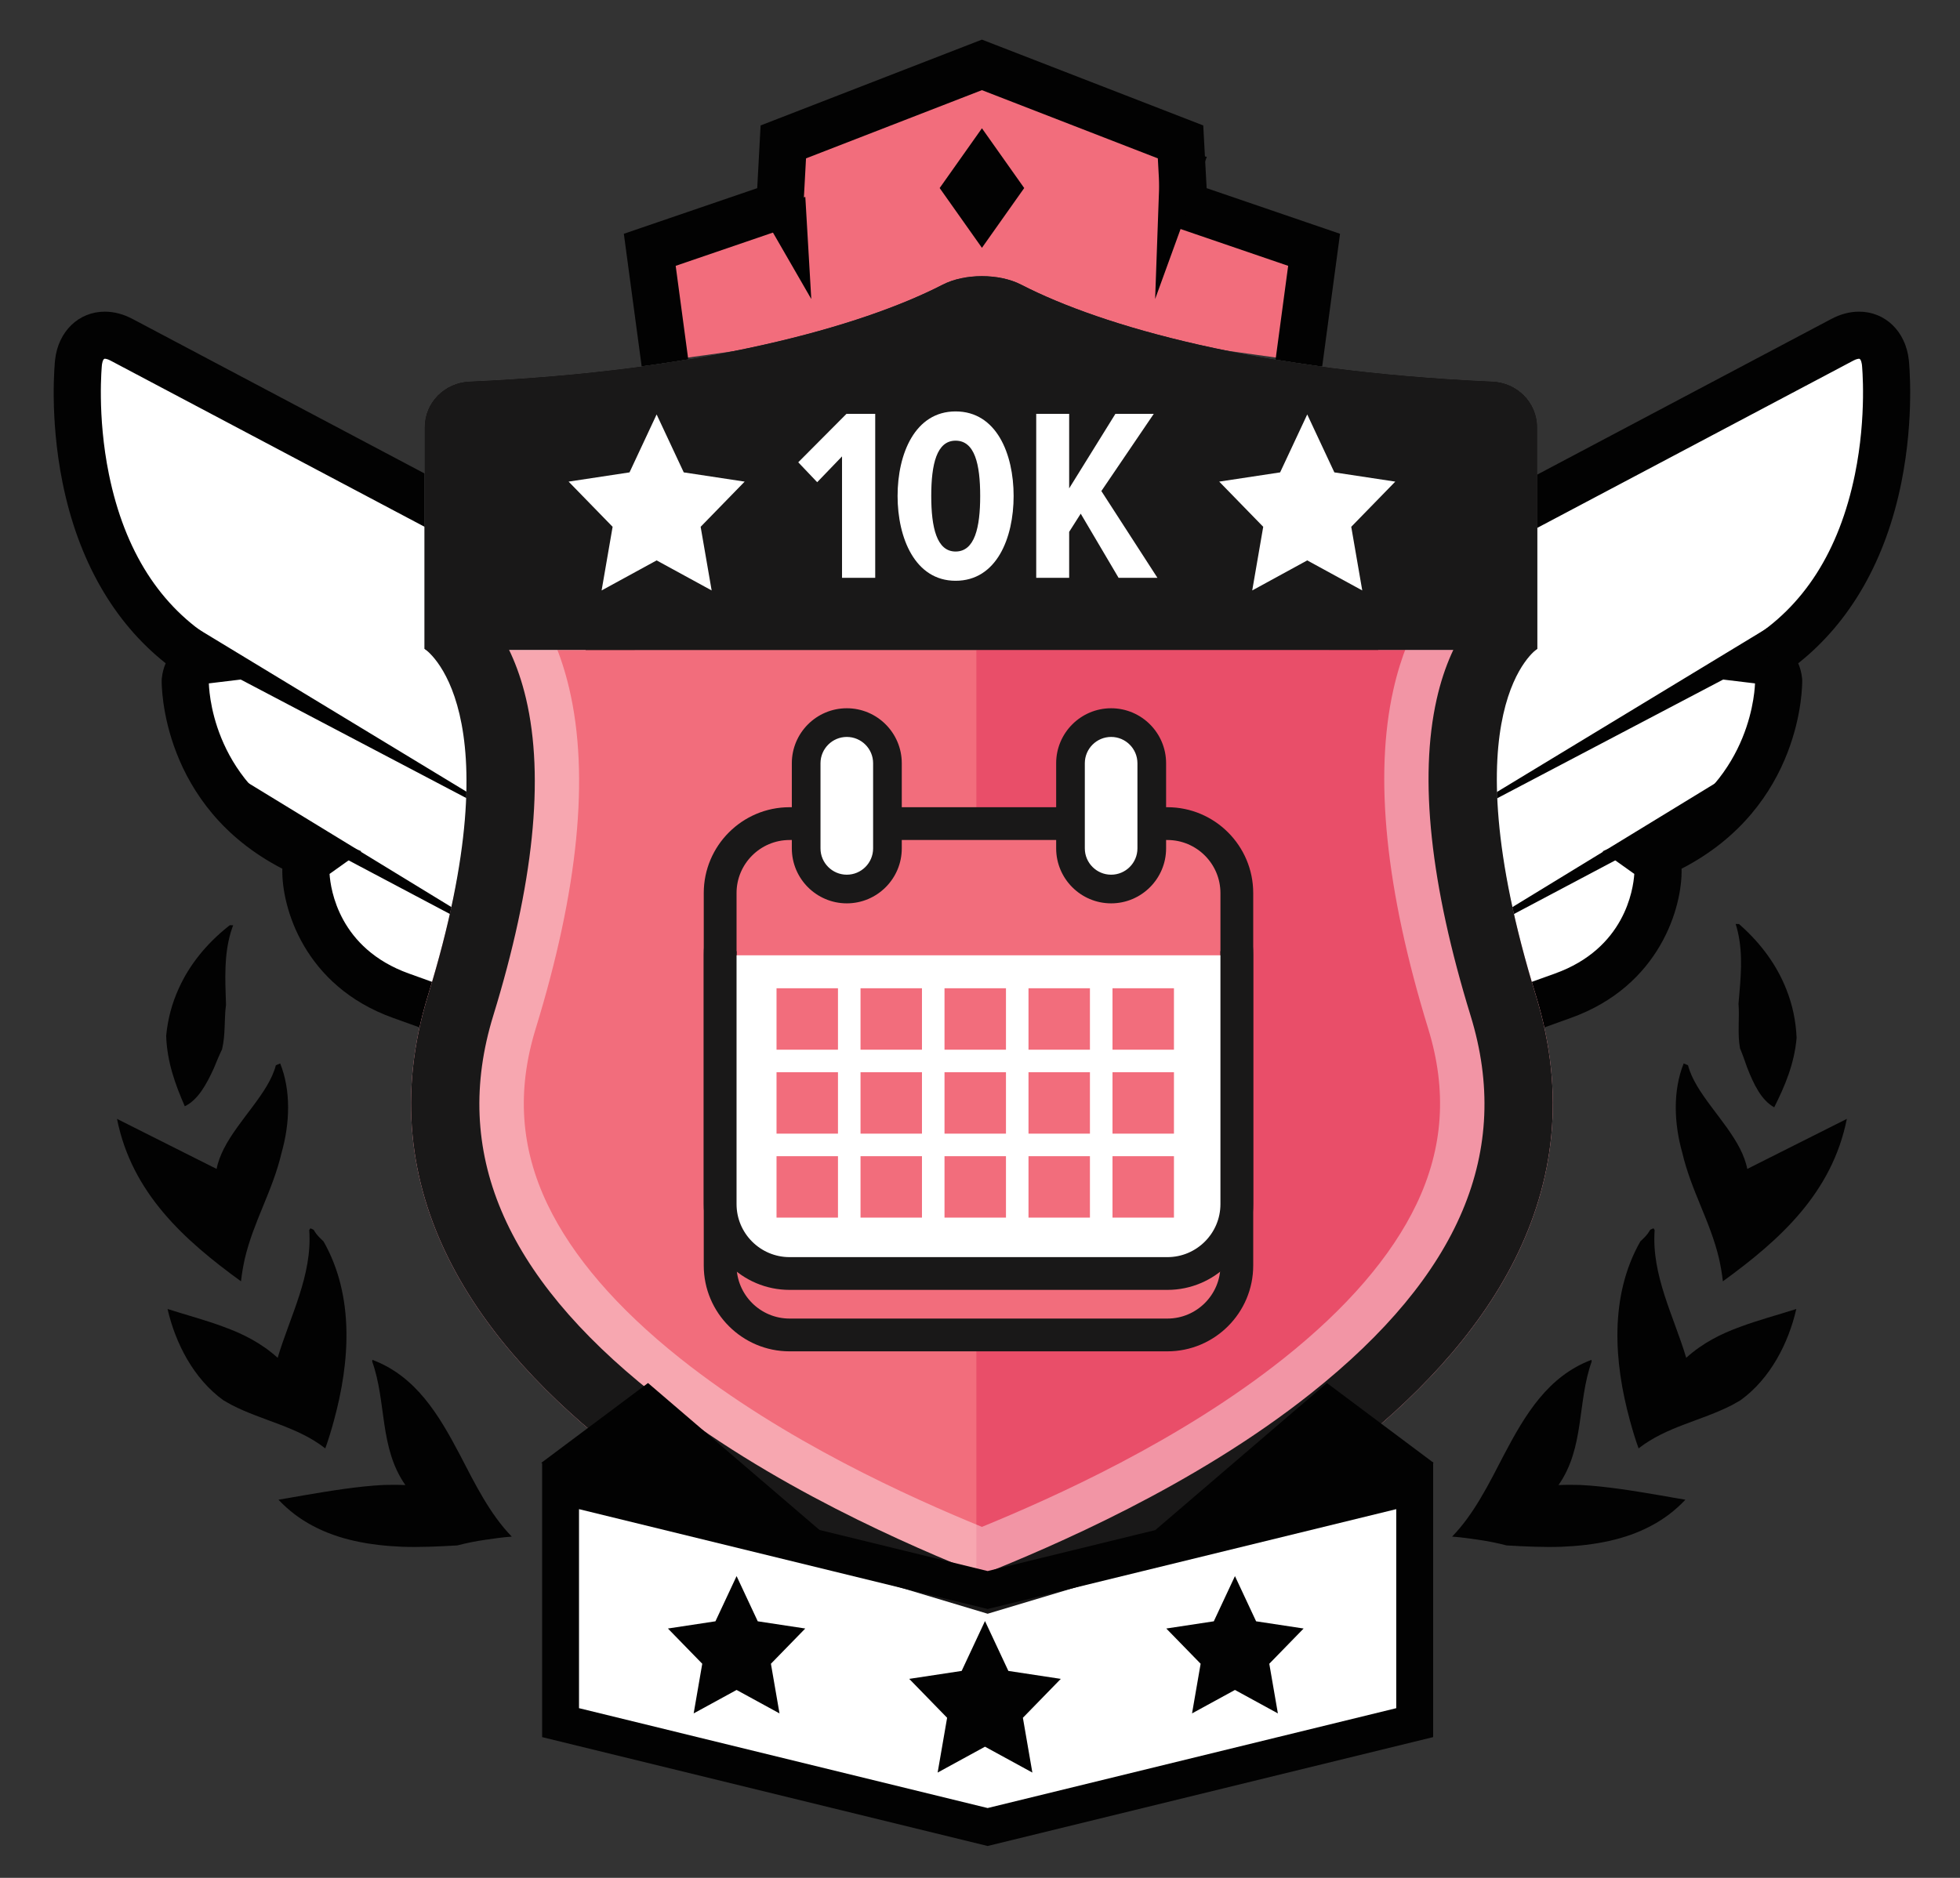 <?xml version="1.0" encoding="utf-8"?>
<!-- Generator: Adobe Illustrator 16.0.0, SVG Export Plug-In . SVG Version: 6.00 Build 0)  -->
<!DOCTYPE svg PUBLIC "-//W3C//DTD SVG 1.1//EN" "http://www.w3.org/Graphics/SVG/1.1/DTD/svg11.dtd">
<svg version="1.1" id="Layer_1" xmlns="http://www.w3.org/2000/svg" xmlns:xlink="http://www.w3.org/1999/xlink" x="0px" y="0px"
	 width="240px" height="230px" viewBox="0 0 240 230" enable-background="new 0 0 240 230" xml:space="preserve">
<rect x="0" y="0" width="240" height="230" fill="#333333" stroke="none"/>
<polygon fill="#F26D7C" points="144.977,27.653 144.557,17.38 120.237,7.945 95.916,17.38 95.498,27.653 79.563,33.104 
	82.709,44.006 120.237,38.765 157.766,44.006 160.91,30.595 "/>
<path fill="#020202" d="M80.235,57.265l-3.846-28.632l16.332-5.587l0.414-7.681l27.101-10.513l27.102,10.513l0.414,7.681
	l16.334,5.587l-3.848,28.632l-40.002-5.587L80.235,57.265z M120.236,45.853l35.057,4.896l2.441-18.19l-15.533-5.314l-0.426-7.848
	l-21.54-8.356l-21.539,8.356l-0.425,7.848l-15.534,5.314l2.442,18.19L120.236,45.853z"/>
<polygon fill="#020202" points="120.237,30.352 115.061,23.031 120.237,15.711 125.413,23.031 "/>
<polygon fill="#020202" points="147.771,19.207 141.445,36.626 142.107,18.105 "/>
<polygon fill="#020202" points="98.611,24.119 99.341,36.626 93.084,25.773 "/>
<path fill="#FFFFFF" d="M9.611,44.396c0.313-2.897,2.677-4.153,5.253-2.79l29.302,15.511l27.572,14.596
	c2.576,1.364,3.977,4.757,3.111,7.541l-4.1,13.18c-0.578,1.857-2.085,3.129-3.839,3.479l2.282,0.815
	c1.839,0.975,2.837,3.395,2.22,5.378l-2.974,9.538c-0.396,1.275-1.428,2.218-2.635,2.544l3.817,1.365
	c1.269,0.671,1.957,2.342,1.531,3.712l-2.119,6.77c-0.425,1.371-1.979,2.375-3.33,1.89c0,0-4.747-1.706-16.618-5.971
	c-11.871-4.268-11.633-15.438-11.633-15.438c0.072-0.681,0.4-1.237,0.859-1.563c-15.863-6.5-15.631-21.586-15.631-21.586
	c0.152-1.414,1.014-2.343,2.131-2.479C6.863,69.89,9.611,44.396,9.611,44.396"/>
<path fill="#FFFFFF" d="M230.863,44.396c-0.314-2.897-2.679-4.153-5.254-2.79l-29.301,15.511l-27.574,14.596
	c-2.576,1.364-3.976,4.757-3.109,7.541l4.1,13.18c0.578,1.857,2.084,3.129,3.838,3.479l-2.282,0.815
	c-1.837,0.975-2.837,3.395-2.218,5.378l2.972,9.538c0.397,1.275,1.43,2.218,2.635,2.544l-3.815,1.365
	c-1.269,0.671-1.957,2.342-1.531,3.712l2.119,6.77c0.426,1.371,1.979,2.375,3.33,1.89c0,0,4.746-1.706,16.617-5.971
	c11.871-4.268,11.633-15.438,11.633-15.438c-0.072-0.681-0.4-1.237-0.859-1.563c15.864-6.5,15.633-21.586,15.633-21.586
	c-0.153-1.414-1.015-2.343-2.131-2.479C233.61,69.89,230.863,44.396,230.863,44.396"/>
<polygon fill="#020202" points="18.74,73.695 66.93,102.914 17.043,76.695 "/>
<polygon fill="#020202" points="28.426,94.697 66.93,118.215 27.057,97.1 "/>
<path fill="#020202" d="M66.421,130.932c-0.581,0-1.149-0.1-1.693-0.294l-16.616-5.972c-10.936-3.929-13.641-13.631-13.543-18.21
	l0.002-0.057c-14.828-7.65-14.783-22.418-14.773-23.077l0.018-0.266c0.069-0.65,0.23-1.262,0.471-1.818
	c-6.383-5.058-10.721-12.64-12.633-22.152c-1.625-8.09-0.94-14.72-0.91-14.999c0.377-3.484,2.881-5.916,6.088-5.916
	c1.133,0,2.271,0.298,3.383,0.886L73.09,69.163c3.813,2.02,5.796,6.827,4.516,10.947L74.032,91.6
	c0.746,0.281,1.67,0.565,2.174,0.722c1.852,0.57,3.951,1.217,3.828,3.618c-0.056,1.068-0.758,2.443-2.559,2.802l-0.259,0.039
	l-2.95,0.313c0.307,1.268,0.295,2.608-0.097,3.87l-2.974,9.54c-0.055,0.176-0.117,0.35-0.187,0.521
	c2.457,1.324,3.731,4.434,2.899,7.101l-2.119,6.771C71.062,129.231,68.804,130.932,66.421,130.932 M40.354,107.038
	c0.127,1.914,1.172,9.131,9.708,12.198l16.224,5.83l2.115-6.663c0.004-0.053-0.043-0.181-0.099-0.26l-12.128-4.337l8.877-2.403
	c0.223-0.061,0.523-0.259,0.634-0.616l2.974-9.54c0.203-0.654-0.207-1.649-0.814-1.97l-8.357-4.425l8.611-0.91
	c-0.307-0.758-0.346-1.584-0.104-2.364l4.1-13.183c0.451-1.45-0.361-3.422-1.705-4.134L13.515,44.155
	c-0.367-0.195-0.602-0.217-0.684-0.217c-0.266,0-0.348,0.735-0.352,0.767c-0.006,0.057-0.621,6.152,0.861,13.398
	c1.92,9.386,6.286,16.224,12.979,20.323l7.068,4.331L25.573,83.7c0.072,2.011,1.056,13.344,13.834,18.58l4.84,1.982L40.354,107.038z
	"/>
<path fill="#020202" d="M174.053,130.932L174.053,130.932c-2.381,0-4.64-1.698-5.367-4.04l-2.117-6.767
	c-0.83-2.67,0.441-5.778,2.898-7.103c-0.07-0.171-0.133-0.346-0.188-0.522l-2.973-9.536c-0.393-1.262-0.402-2.604-0.096-3.872
	L163,98.741c-1.8-0.358-2.503-1.733-2.559-2.802c-0.123-2.401,1.977-3.048,3.828-3.618c0.504-0.155,1.428-0.44,2.174-0.722
	l-3.574-11.489c-1.279-4.12,0.703-8.929,4.516-10.946l56.875-30.107c1.111-0.588,2.25-0.886,3.385-0.886
	c3.207,0,5.709,2.433,6.087,5.915c0.03,0.28,0.716,6.91-0.91,15c-1.911,9.513-6.249,17.095-12.631,22.151
	c0.237,0.557,0.399,1.168,0.471,1.817l0.018,0.268c0.009,0.659,0.054,15.428-14.774,23.077l0.002,0.057
	c0.098,4.58-2.607,14.282-13.541,18.211l-16.618,5.972C175.202,130.832,174.633,130.932,174.053,130.932 M172.166,118.146
	c-0.048,0.074-0.096,0.209-0.087,0.279l2.082,6.65l16.251-5.84c8.518-3.061,9.576-10.255,9.706-12.198l-3.892-2.773l4.84-1.982
	c12.722-5.212,13.753-16.611,13.834-18.58l-7.814-0.943l7.068-4.331c6.692-4.1,11.059-10.938,12.979-20.322
	c1.482-7.247,0.867-13.343,0.861-13.403c-0.003-0.027-0.086-0.762-0.351-0.762c-0.083,0-0.316,0.021-0.686,0.216l-56.875,30.106
	c-1.345,0.712-2.156,2.684-1.705,4.136l4.101,13.18c0.241,0.781,0.205,1.607-0.104,2.365l8.612,0.912l-8.358,4.423
	c-0.606,0.32-1.019,1.315-0.813,1.972l2.973,9.536c0.111,0.36,0.412,0.558,0.635,0.618l8.877,2.403L172.166,118.146z"/>
<polygon fill="#020202" points="223.431,76.696 173.545,102.913 221.734,73.696 "/>
<polygon fill="#020202" points="213.416,97.1 173.545,118.215 212.049,94.698 "/>
<path fill="#F26D7C" d="M188.07,121.941c-10.149-32.987-1.838-41.102-0.035-42.339h-67.366H52.188
	c1.803,1.238,10.365,9.352,0.215,42.339c-14.918,48.48,55.285,74.916,67.834,79.935c0.137-0.055,0.283-0.112,0.433-0.172
	C134.307,196.278,202.826,169.896,188.07,121.941"/>
<g opacity="0.5">
	<g>
		<g>
			<defs>
				<rect id="SVGID_1_" x="119.561" y="78.02" width="69.468" height="122.101"/>
			</defs>
			<clipPath id="SVGID_2_">
				<use xlink:href="#SVGID_1_"  overflow="visible"/>
			</clipPath>
			<path clip-path="url(#SVGID_2_)" fill="#DF2F55" d="M186.958,120.358c-10.149-32.988-1.839-41.102-0.036-42.34h-67.366v122.103
				C133.193,194.694,201.713,168.313,186.958,120.358"/>
		</g>
	</g>
</g>
<path fill="#F26D7C" d="M142.945,163.504h-46.26c-4.697,0-8.504-3.807-8.504-8.503v-38.097c0-4.696,3.807-8.503,8.504-8.503h46.26
	c4.695,0,8.503,3.807,8.503,8.503v38.097C151.448,159.697,147.641,163.504,142.945,163.504"/>
<path fill="#191818" d="M142.945,165.511h-46.26c-5.796,0-10.511-4.715-10.511-10.51v-38.097c0-5.795,4.715-10.511,10.511-10.511
	h46.26c5.795,0,10.51,4.716,10.51,10.511v38.097C153.455,160.796,148.74,165.511,142.945,165.511 M96.686,110.408
	c-3.582,0-6.496,2.914-6.496,6.496v38.097c0,3.582,2.914,6.496,6.496,6.496h46.259c3.582,0,6.496-2.914,6.496-6.496v-38.097
	c0-3.582-2.914-6.496-6.496-6.496H96.686z"/>
<path fill="#F26D7C" d="M151.448,109.378c0-4.696-3.808-8.503-8.503-8.503h-46.26c-4.697,0-8.504,3.807-8.504,8.503v7.125h63.267
	V109.378z"/>
<path fill="#FFFFFF" d="M88.182,117.005v30.472c0,4.695,3.807,8.502,8.504,8.502h46.259c4.695,0,8.503-3.807,8.503-8.502v-30.472
	H88.182z"/>
<path fill="#191818" d="M142.945,157.985h-46.26c-5.796,0-10.511-4.716-10.511-10.511v-38.097c0-5.795,4.715-10.51,10.511-10.51
	h46.26c5.795,0,10.51,4.715,10.51,10.51v38.097C153.455,153.271,148.74,157.985,142.945,157.985 M96.686,102.883
	c-3.582,0-6.496,2.914-6.496,6.496v38.097c0,3.582,2.914,6.496,6.496,6.496h46.259c3.582,0,6.496-2.914,6.496-6.496v-38.097
	c0-3.582-2.914-6.496-6.496-6.496H96.686L96.686,102.883z"/>
<path fill="#FFFFFF" d="M136.057,88.503c-2.75,0-4.978,2.229-4.978,4.979v10.429c0,2.749,2.228,4.977,4.978,4.977
	c2.748,0,4.978-2.228,4.978-4.977V93.48C141.033,90.731,138.805,88.503,136.057,88.503"/>
<path fill="#191818" d="M136.057,110.642c-3.713,0-6.731-3.02-6.731-6.732V93.48c0-3.714,3.021-6.733,6.731-6.733
	s6.731,3.02,6.731,6.733v10.429C142.788,107.622,139.768,110.642,136.057,110.642 M136.057,90.259c-1.774,0-3.222,1.445-3.222,3.223
	v10.429c0,1.775,1.446,3.221,3.222,3.221c1.774,0,3.221-1.445,3.221-3.221V93.48C139.277,91.704,137.831,90.259,136.057,90.259"/>
<path fill="#FFFFFF" d="M103.691,88.503c-2.748,0-4.977,2.229-4.977,4.979v10.429c0,2.749,2.229,4.977,4.977,4.977
	s4.977-2.228,4.977-4.977V93.48C108.668,90.731,106.439,88.503,103.691,88.503"/>
<path fill="#191818" d="M103.691,110.642c-3.713,0-6.732-3.02-6.732-6.732V93.48c0-3.714,3.02-6.733,6.732-6.733
	c3.711,0,6.731,3.02,6.731,6.733v10.429C110.423,107.622,107.402,110.642,103.691,110.642 M103.691,90.259
	c-1.775,0-3.222,1.445-3.222,3.223v10.429c0,1.775,1.446,3.221,3.222,3.221c1.774,0,3.221-1.445,3.221-3.221V93.48
	C106.912,91.704,105.466,90.259,103.691,90.259"/>
<rect x="95.085" y="121.041" fill="#F26D7C" width="7.524" height="7.525"/>
<rect x="105.37" y="121.041" fill="#F26D7C" width="7.524" height="7.525"/>
<rect x="115.654" y="121.041" fill="#F26D7C" width="7.526" height="7.525"/>
<rect x="125.939" y="121.041" fill="#F26D7C" width="7.523" height="7.525"/>
<rect x="136.225" y="121.041" fill="#F26D7C" width="7.524" height="7.525"/>
<rect x="95.085" y="131.325" fill="#F26D7C" width="7.524" height="7.523"/>
<rect x="105.37" y="131.325" fill="#F26D7C" width="7.524" height="7.523"/>
<rect x="115.654" y="131.325" fill="#F26D7C" width="7.526" height="7.523"/>
<rect x="125.939" y="131.325" fill="#F26D7C" width="7.523" height="7.523"/>
<rect x="136.225" y="131.325" fill="#F26D7C" width="7.524" height="7.523"/>
<rect x="95.085" y="141.61" fill="#F26D7C" width="7.524" height="7.523"/>
<rect x="105.37" y="141.61" fill="#F26D7C" width="7.524" height="7.523"/>
<rect x="115.654" y="141.61" fill="#F26D7C" width="7.526" height="7.523"/>
<rect x="125.939" y="141.61" fill="#F26D7C" width="7.523" height="7.523"/>
<rect x="136.225" y="141.61" fill="#F26D7C" width="7.524" height="7.523"/>
<g opacity="0.4">
	<g>
		<g>
			<defs>
				<rect id="SVGID_3_" x="50.33" y="33.82" width="139.811" height="168.06"/>
			</defs>
			<clipPath id="SVGID_4_">
				<use xlink:href="#SVGID_3_"  overflow="visible"/>
			</clipPath>
			<path clip-path="url(#SVGID_4_)" fill="#FFFFFF" d="M120.236,47.885c8.377,4.037,25.288,10.076,54.198,12.174v14.625
				c-1.492,2.458-2.89,5.657-3.813,9.77c-2.39,10.613-0.953,24.591,4.264,41.547c2.328,7.567,1.855,14.6-1.444,21.498
				c-3.051,6.373-8.519,12.725-16.252,18.875c-12.736,10.132-28.209,17.049-36.952,20.637c-8.74-3.588-24.215-10.505-36.951-20.637
				c-7.733-6.15-13.201-12.502-16.252-18.875c-3.3-6.898-3.772-13.931-1.443-21.498c5.229-17.001,6.613-31.021,4.109-41.676
				c-0.964-4.099-2.392-7.283-3.91-9.729V60.053C87.928,58.416,107.365,54.09,120.236,47.885 M120.236,33.824
				c-1.726,0-3.453,0.347-4.794,1.037c-9.942,5.12-29.272,10.588-57.983,11.863c-3.018,0.135-5.467,2.57-5.467,5.59v27.16
				c0,0,11.264,7.193,0.41,42.467c-14.917,48.481,55.285,74.915,67.834,79.934c12.549-5.019,82.752-31.451,67.834-79.934
				c-10.854-35.272,0.158-42.467,0.158-42.467v-27.16c0-3.02-2.447-5.455-5.465-5.59c-28.712-1.275-47.791-6.743-57.732-11.863
				C123.689,34.171,121.963,33.824,120.236,33.824"/>
		</g>
	</g>
</g>
<path fill="#191818" d="M120.236,42.19c0.527,0,0.895,0.091,1.006,0.13c13.143,6.754,34.396,11.326,58.621,12.638v21.353
	c-1.469,2.076-2.99,5.088-3.945,9.333c-2.178,9.68-0.777,22.719,4.156,38.759c5.107,16.6-1.272,31.719-19.506,46.221
	c-14.387,11.444-31.92,18.869-40.333,22.248c-8.412-3.379-25.945-10.804-40.332-22.248c-18.232-14.502-24.613-29.621-19.506-46.221
	c4.943-16.066,6.294-29.134,4.014-38.836c-0.998-4.241-2.556-7.243-4.053-9.313V54.958c24.393-1.318,45.742-5.89,58.871-12.638
	C119.343,42.281,119.709,42.19,120.236,42.19 M120.236,33.824c-1.726,0-3.451,0.346-4.794,1.037
	c-9.942,5.12-29.272,10.588-57.983,11.863c-3.018,0.135-5.467,2.57-5.467,5.59v27.16c0,0,11.264,7.193,0.41,42.467
	c-14.917,48.481,55.285,74.915,67.834,79.934c12.549-5.019,82.752-31.451,67.834-79.934c-10.854-35.272,0.158-42.467,0.158-42.467
	v-27.16c0-3.02-2.447-5.455-5.465-5.59c-28.712-1.275-47.791-6.743-57.732-11.863C123.689,34.17,121.963,33.824,120.236,33.824"/>
<path fill="#191818" d="M188.23,52.315c0-3.021-2.449-5.456-5.465-5.591c-28.714-1.274-47.791-6.742-57.734-11.863
	c-2.684-1.383-6.904-1.383-9.589,0C105.5,39.982,86.17,45.45,57.458,46.725c-3.017,0.135-5.465,2.57-5.465,5.591v27.159
	c0,0,0.069,0.042,0.194,0.128h135.848c0.125-0.086,0.195-0.128,0.195-0.128V52.315L188.23,52.315z"/>
<polygon fill="#FFFFFF" points="103.105,70.771 103.105,55.899 100.064,59.06 97.746,56.622 103.646,50.691 107.169,50.691 
	107.169,70.771 "/>
<path fill="#FFFFFF" d="M109.908,60.745c0-5.178,2.136-10.355,7.104-10.355c4.998,0,7.105,5.179,7.105,10.355
	c0,5.147-2.078,10.388-7.105,10.388C112.044,71.133,109.908,65.894,109.908,60.745 M120.023,60.745c0-3.883-0.662-6.772-3.012-6.772
	c-2.318,0-2.98,2.891-2.98,6.772c0,3.854,0.662,6.805,2.98,6.805C119.361,67.55,120.023,64.6,120.023,60.745"/>
<polygon fill="#FFFFFF" points="136.969,70.771 132.333,62.914 130.918,65.141 130.918,70.771 126.884,70.771 126.884,50.691 
	130.918,50.691 130.918,59.813 136.578,50.691 141.275,50.691 134.861,60.144 141.727,70.771 "/>
<polygon fill="#FFFFFF" points="91.183,58.988 83.725,57.857 80.403,50.76 77.084,57.857 69.625,58.988 75.014,64.522 
	73.666,72.317 80.403,68.637 87.141,72.317 85.793,64.522 "/>
<polygon fill="#FFFFFF" points="170.85,58.988 163.391,57.857 160.07,50.76 156.75,57.857 149.291,58.988 154.68,64.522 
	153.334,72.317 160.07,68.637 166.807,72.317 165.459,64.522 "/>
<path fill="#020202" d="M212.878,122.938c0.146,1.75-0.151,3.623,0.187,5.47c0.328,0.772,0.593,1.554,0.873,2.349
	c0.819,2.085,1.733,3.99,3.312,4.866c1.283-2.557,2.463-5.286,2.742-8.497c-0.084-2.099-0.509-4.063-1.248-5.928
	c-1.15-2.94-3.063-5.579-5.613-7.852c-0.082-0.079-0.144-0.109-0.187-0.17l-0.416-0.012c0.095,0.271,0.166,0.577,0.248,0.886
	C213.453,116.935,213.158,119.727,212.878,122.938"/>
<path fill="#020202" d="M213.076,140.718c-1.817-3.577-5.512-6.851-6.379-10.245l-0.532-0.223
	c-1.337,3.336-1.192,7.326-0.169,10.951c1.109,4.703,3.424,8.368,4.508,12.993c0.193,0.891,0.354,1.774,0.459,2.741
	c6.956-5.049,13.369-10.808,15.182-19.896l-12.192,6.13C213.788,142.321,213.459,141.482,213.076,140.718"/>
<path fill="#020202" d="M193.475,181.875c-0.916-0.017-1.783-0.026-2.639,0.015c3.211-4.57,2.289-10.163,4.059-15.118l-0.018-0.22
	c-5.33,2.008-8.125,6.701-10.73,11.657c-1.861,3.592-3.684,7.273-6.34,9.994c1.109,0.08,2.152,0.229,3.234,0.388
	c1.121,0.163,2.273,0.386,3.436,0.692c2.306,0.135,4.58,0.236,6.73,0.166c4.035-0.171,7.795-0.854,11.037-2.605
	c1.502-0.798,2.902-1.85,4.131-3.161c-0.949-0.153-1.992-0.342-3.027-0.523C200.082,182.604,196.648,182.033,193.475,181.875"/>
<path fill="#020202" d="M206.475,166.302c-1.496-5.036-4.274-10.122-3.865-15.641l-0.143-0.219l-0.375,0.165
	c-0.045,0.034-0.098,0.106-0.101,0.144c-0.292,0.5-0.601,0.786-1.136,1.3c-3.806,6.707-3.23,14.78-1.275,21.92
	c0.32,1.178,0.652,2.295,1.063,3.427c3.424-2.677,7.646-3.359,11.441-5.308c0.342-0.207,0.678-0.369,1.03-0.582
	c3.66-2.641,5.886-7.007,6.841-11.183c-2.373,0.757-4.699,1.368-6.875,2.187C210.734,163.357,208.471,164.499,206.475,166.302"/>
<path fill="#020202" d="M27.674,123.067c-0.24,1.739-0.043,3.626-0.482,5.449c-0.369,0.756-0.674,1.521-0.996,2.3
	c-0.932,2.036-1.947,3.891-3.568,4.681c-1.146-2.622-2.176-5.41-2.281-8.632c0.197-2.092,0.727-4.029,1.566-5.854
	c1.307-2.873,3.357-5.405,6.027-7.536c0.086-0.074,0.148-0.103,0.195-0.159l0.414,0.011c-0.107,0.266-0.195,0.565-0.295,0.871
	C27.424,117.043,27.566,119.847,27.674,123.067"/>
<path fill="#020202" d="M27.398,140.718c1.816-3.577,5.512-6.851,6.379-10.245l0.531-0.223c1.337,3.336,1.193,7.326,0.169,10.951
	c-1.108,4.703-3.424,8.368-4.508,12.993c-0.194,0.891-0.354,1.774-0.459,2.741c-6.956-5.049-13.369-10.808-15.183-19.896
	l12.195,6.13C26.686,142.321,27.016,141.482,27.398,140.718"/>
<path fill="#020202" d="M47,181.875c0.916-0.017,1.783-0.026,2.639,0.015c-3.211-4.57-2.291-10.163-4.059-15.118l0.018-0.22
	c5.328,2.008,8.123,6.701,10.73,11.657c1.861,3.592,3.684,7.273,6.34,9.994c-1.109,0.08-2.154,0.229-3.234,0.388
	c-1.123,0.163-2.275,0.386-3.436,0.692c-2.306,0.135-4.58,0.236-6.732,0.166c-4.034-0.171-7.795-0.854-11.037-2.605
	c-1.5-0.798-2.901-1.85-4.131-3.161c0.949-0.153,1.992-0.342,3.029-0.523C40.391,182.604,43.825,182.033,47,181.875"/>
<path fill="#020202" d="M34.001,166.302c1.493-5.036,4.274-10.122,3.864-15.641l0.143-0.219l0.374,0.165
	c0.044,0.034,0.097,0.106,0.101,0.144c0.293,0.5,0.602,0.786,1.137,1.3c3.805,6.707,3.229,14.78,1.274,21.92
	c-0.319,1.178-0.653,2.295-1.062,3.427c-3.424-2.677-7.645-3.359-11.443-5.308c-0.342-0.207-0.677-0.369-1.029-0.582
	c-3.66-2.641-5.886-7.007-6.842-11.183c2.373,0.757,4.701,1.368,6.876,2.187C29.74,163.357,32.002,164.499,34.001,166.302"/>
<polygon fill="#FFFFFF" points="173.229,210.988 120.936,225.172 68.643,209.483 68.643,181.963 120.936,197.65 173.229,181.963 "/>
<path fill="#020202" d="M120.935,226.096l-54.551-13.335v-33.674l54.551,13.334l54.551-13.334v33.674L120.935,226.096z
	 M70.9,209.216l50.034,12.231l50.035-12.231v-24.377l-50.035,12.23L70.9,184.839V209.216z"/>
<polygon fill="#020202" points="149.715,188.15 175.553,179.172 162.479,169.391 141.465,187.402 "/>
<polygon fill="#020202" points="92.113,188.15 66.275,179.172 79.35,169.391 100.363,187.402 "/>
<polygon fill="#020202" points="92.785,198.576 90.195,193.039 87.605,198.576 81.786,199.459 85.99,203.775 84.939,209.856 
	90.195,206.984 95.449,209.856 94.398,203.775 98.604,199.459 "/>
<polygon fill="#020202" points="123.473,204.653 120.612,198.543 117.754,204.653 111.334,205.627 115.973,210.392 114.813,217.103 
	120.612,213.934 126.412,217.103 125.252,210.392 129.893,205.627 "/>
<polygon fill="#020202" points="153.809,198.576 151.219,193.039 148.629,198.576 142.811,199.459 147.016,203.775 145.964,209.856 
	151.219,206.984 156.475,209.856 155.423,203.775 159.627,199.459 "/>
</svg>
